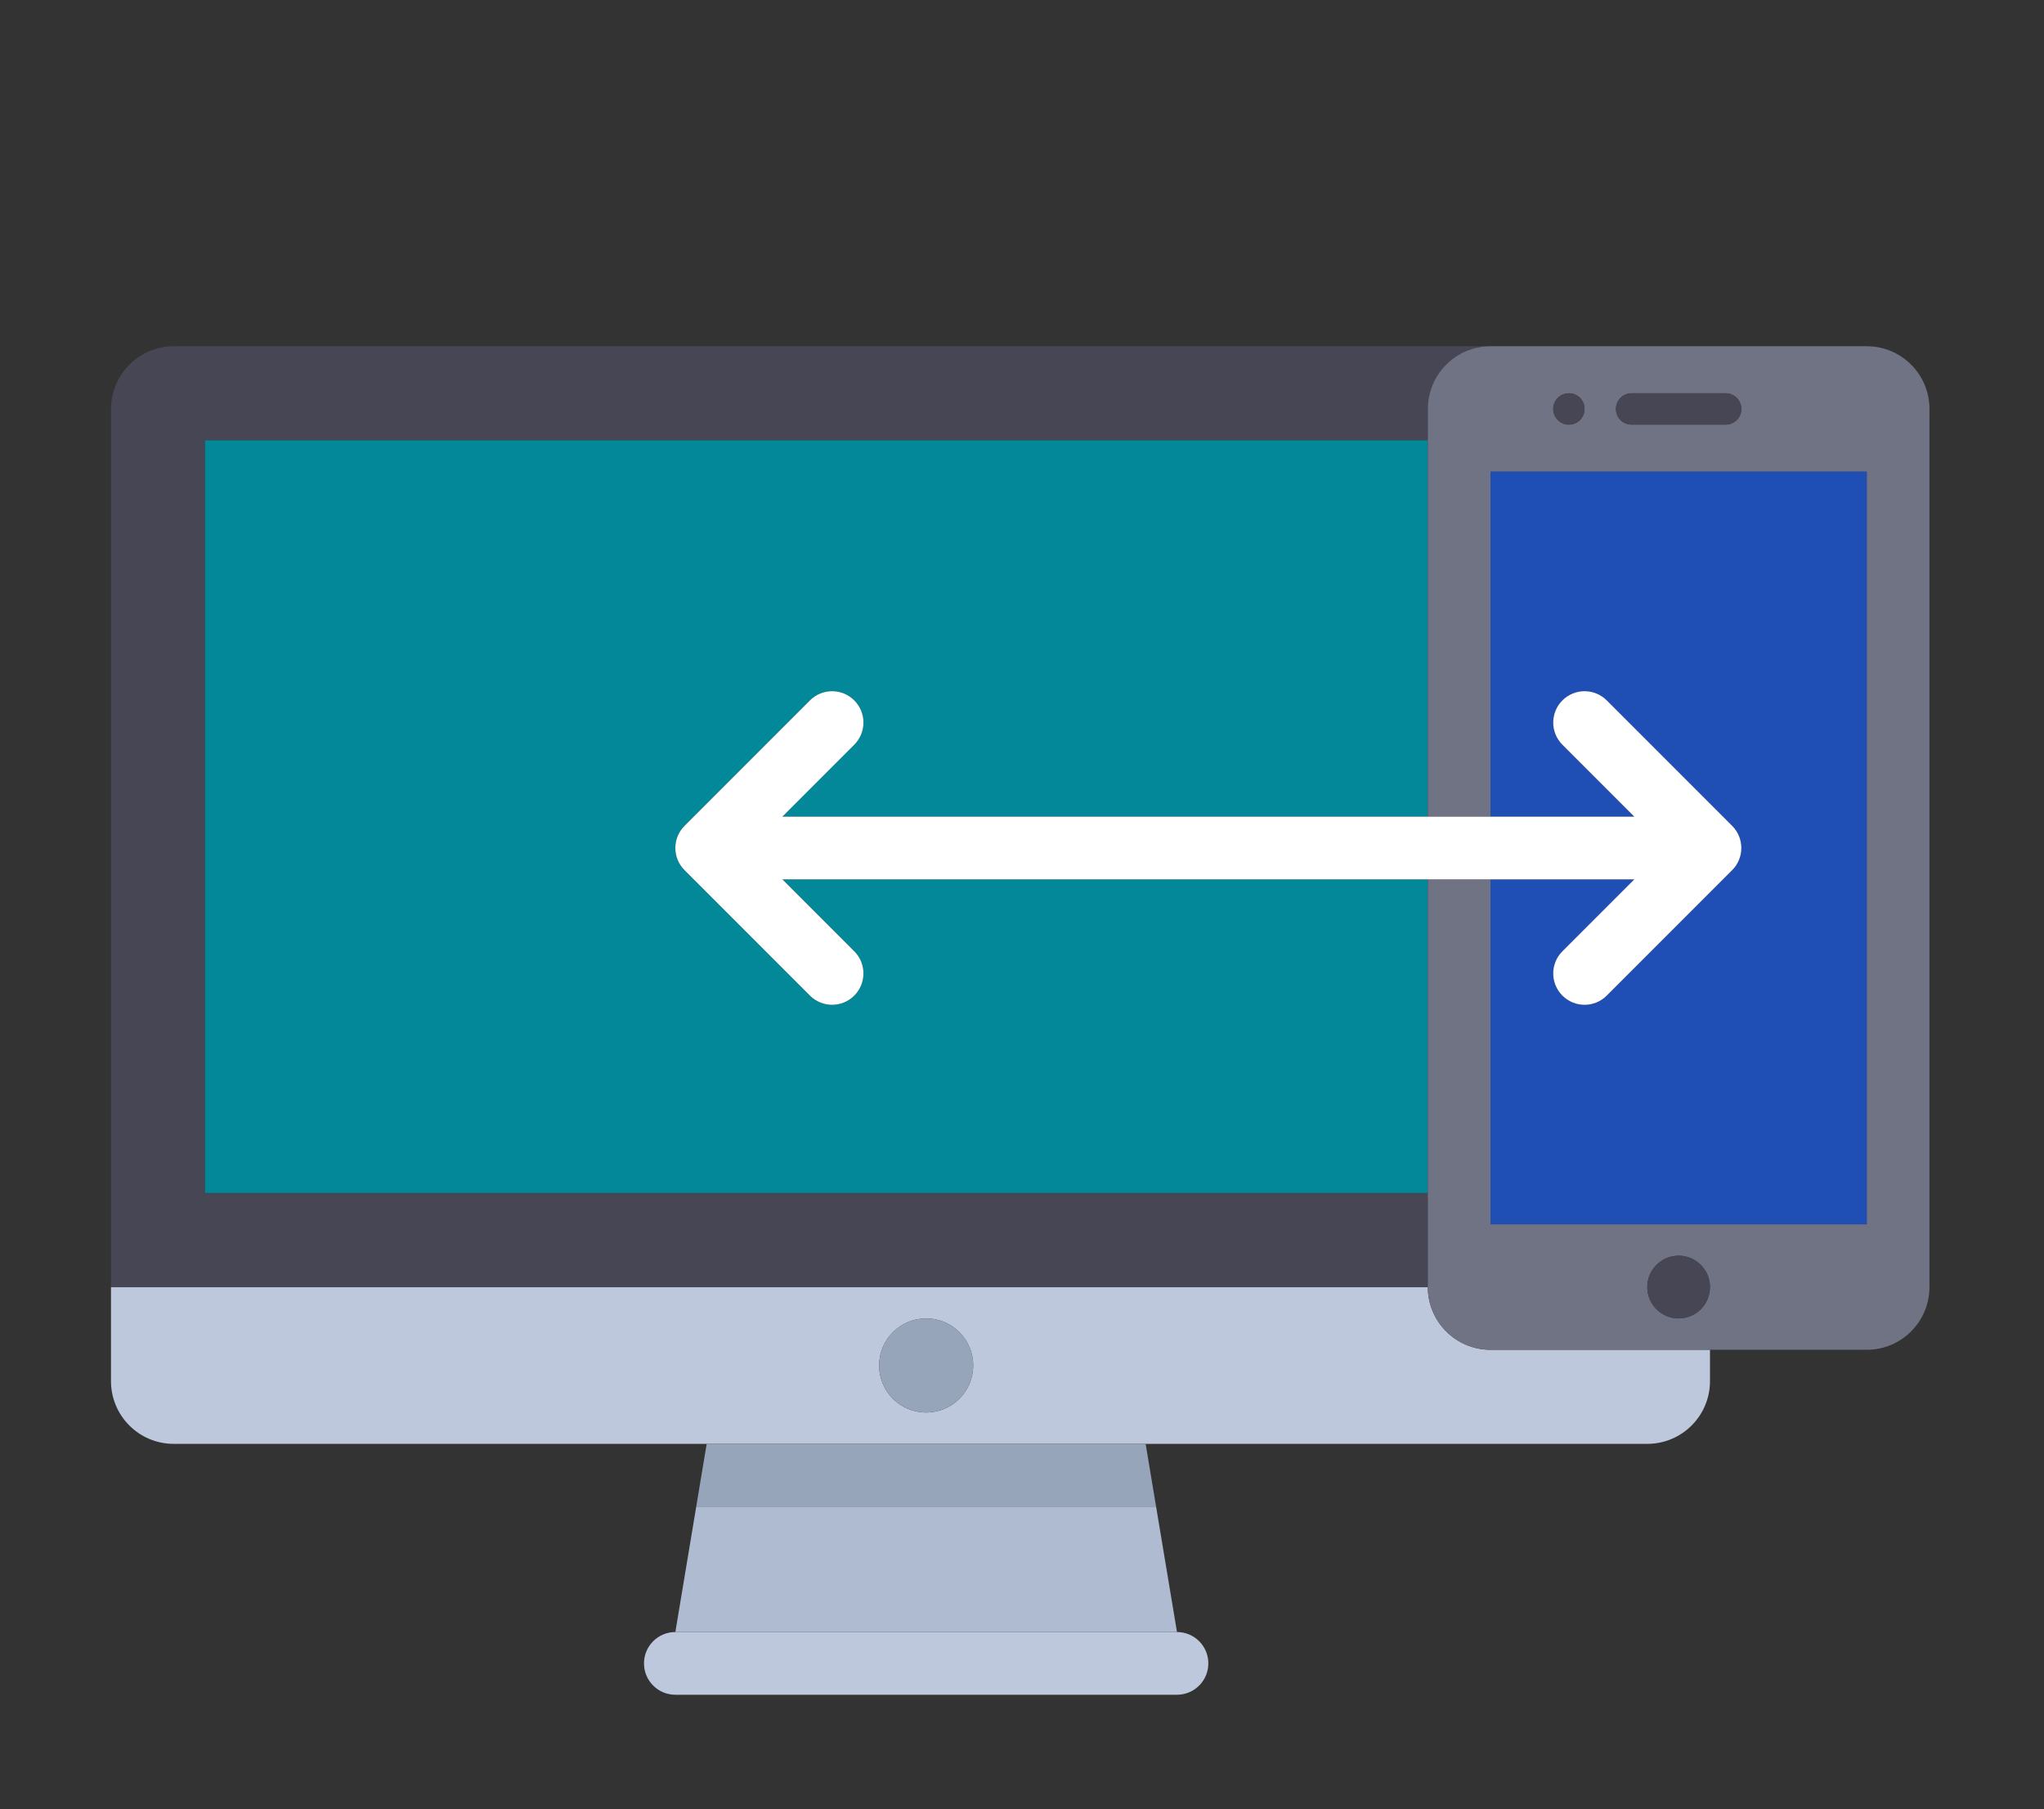 <?xml version="1.0" encoding="UTF-8" standalone="no" ?>
<!DOCTYPE svg PUBLIC "-//W3C//DTD SVG 1.1//EN" "http://www.w3.org/Graphics/SVG/1.1/DTD/svg11.dtd">
<svg xmlns="http://www.w3.org/2000/svg" xmlns:xlink="http://www.w3.org/1999/xlink" version="1.1" width="184.16" height="162.973" xml:space="preserve">
<rect width="100%" height="100%" fill="#333333" stroke="none"/>
<desc>Created with Fabric.js 1.6.0-rc.1</desc>
<defs></defs>
<g style="stroke: none; stroke-width: 1; stroke-dasharray: none; stroke-linecap: butt; stroke-linejoin: miter; stroke-miterlimit: 10; fill: none; fill-rule: nonzero; opacity: 1;" transform="translate(10 10) scale(0.32 0.32)" >
  <path d="M 14.097 66.566 c 1.15 -0.235 2.34 -0.359 3.559 -0.359 C 16.437 66.207 15.246 66.33 14.097 66.566 z" style="stroke: none; stroke-width: 1; stroke-dasharray: none; stroke-linecap: butt; stroke-linejoin: miter; stroke-miterlimit: 10; fill: #BEC8DC; fill-rule: nonzero; opacity: 1;" transform=" matrix(1 0 0 1 0 0) " stroke-linecap="round" />
  <path d="M 0.583 79.434 c 0.099 -0.384 0.203 -0.766 0.328 -1.14 C 0.786 78.667 0.682 79.049 0.583 79.434 z" style="stroke: none; stroke-width: 1; stroke-dasharray: none; stroke-linecap: butt; stroke-linejoin: miter; stroke-miterlimit: 10; fill: #BEC8DC; fill-rule: nonzero; opacity: 1;" transform=" matrix(1 0 0 1 0 0) " stroke-linecap="round" />
  <path d="M 11.811 67.218 c 0.744 -0.262 1.501 -0.492 2.285 -0.652 C 13.312 66.727 12.555 66.957 11.811 67.218 z" style="stroke: none; stroke-width: 1; stroke-dasharray: none; stroke-linecap: butt; stroke-linejoin: miter; stroke-miterlimit: 10; fill: #BEC8DC; fill-rule: nonzero; opacity: 1;" transform=" matrix(1 0 0 1 0 0) " stroke-linecap="round" />
  <path d="M 370.759 331.034 H 0 v 26.483 c 0 9.751 7.904 17.655 17.655 17.655 h 150.069 H 291.31 h 141.241 c 9.751 0 17.655 -7.904 17.655 -17.655 v -8.828 h -61.793 C 378.663 348.69 370.759 340.786 370.759 331.034 z M 229.517 366.345 c -7.313 0 -13.241 -5.929 -13.241 -13.241 s 5.929 -13.241 13.241 -13.241 s 13.241 5.929 13.241 13.241 S 236.83 366.345 229.517 366.345 z" style="stroke: none; stroke-width: 1; stroke-dasharray: none; stroke-linecap: butt; stroke-linejoin: miter; stroke-miterlimit: 10; fill: #BEC8DC; fill-rule: nonzero; opacity: 1;" transform=" matrix(1 0 0 1 0 0) " stroke-linecap="round" />
  <path d="M 370.759 304.552 H 26.483 V 92.69 h 344.276 v -8.828 c 0 -9.751 7.904 -17.655 17.655 -17.655 H 17.655 c -1.218 0 -2.409 0.124 -3.559 0.359 c -0.785 0.161 -1.543 0.392 -2.285 0.652 C 6.676 69.022 2.631 73.119 0.91 78.293 c -0.125 0.374 -0.228 0.756 -0.328 1.14 C 0.215 80.851 0 82.329 0 83.862 v 247.172 h 370.759 V 304.552 z" style="stroke: none; stroke-width: 1; stroke-dasharray: none; stroke-linecap: butt; stroke-linejoin: miter; stroke-miterlimit: 10; fill: #464655; fill-rule: nonzero; opacity: 1;" transform=" matrix(1 0 0 1 0 0) " stroke-linecap="round" />
  <path d="M 26.483 304.552 h 344.276 v -88.276 H 189.035 l 20.242 20.242 c 3.448 3.448 3.448 9.035 0 12.483 c -1.725 1.724 -3.983 2.585 -6.242 2.585 s -4.518 -0.862 -6.241 -2.586 l -35.31 -35.31 c -3.448 -3.448 -3.448 -9.035 0 -12.483 l 35.31 -35.31 c 3.448 -3.448 9.035 -3.448 12.483 0 c 3.448 3.448 3.448 9.035 0 12.483 l -20.242 20.242 h 181.724 V 92.69 H 26.483 V 304.552 z" style="stroke: none; stroke-width: 1; stroke-dasharray: none; stroke-linecap: butt; stroke-linejoin: miter; stroke-miterlimit: 10; fill: #03889a; fill-rule: nonzero; opacity: 1;" transform=" matrix(1 0 0 1 0 0) " stroke-linecap="round" />
  <polygon points="164.78,392.83 167.72,375.17 158.9,428.14 300.14,428.14 291.31,375.17 294.25,392.83 " style="stroke: none; stroke-width: 1; stroke-dasharray: none; stroke-linecap: butt; stroke-linejoin: miter; stroke-miterlimit: 10; fill: #AFBBD0; fill-rule: nonzero; opacity: 1;" transform="  matrix(1 0 0 1 0 0) "/>
  <path d="M 150.069 436.966 c 0 4.875 3.953 8.828 8.828 8.828 h 141.241 c 4.875 0 8.828 -3.953 8.828 -8.828 s -3.953 -8.828 -8.828 -8.828 H 158.897 C 154.022 428.138 150.069 432.09 150.069 436.966 z" style="stroke: none; stroke-width: 1; stroke-dasharray: none; stroke-linecap: butt; stroke-linejoin: miter; stroke-miterlimit: 10; fill: #BEC8DC; fill-rule: nonzero; opacity: 1;" transform=" matrix(1 0 0 1 0 0) " stroke-linecap="round" />
  <polygon points="164.78,392.83 294.25,392.83 291.31,375.17 167.72,375.17 " style="stroke: none; stroke-width: 1; stroke-dasharray: none; stroke-linecap: butt; stroke-linejoin: miter; stroke-miterlimit: 10; fill: #96A5B9; fill-rule: nonzero; opacity: 1;" transform="  matrix(1 0 0 1 0 0) "/>
  <circle cx="229.521" cy="353.101" r="13.241" style="stroke: none; stroke-width: 1; stroke-dasharray: none; stroke-linecap: butt; stroke-linejoin: miter; stroke-miterlimit: 10; fill: #96A5B9; fill-rule: nonzero; opacity: 1;" transform="  matrix(1 0 0 1 0 0) "/>
  <path d="M 494.345 66.207 h -61.793 h -44.138 c -9.751 0 -17.655 7.904 -17.655 17.655 v 8.828 v 105.931 h 17.655 v -97.103 h 105.931 v 211.862 H 388.414 v -97.103 h -17.655 v 88.276 v 26.483 c 0 9.751 7.904 17.655 17.655 17.655 h 61.793 h 44.138 c 9.75 0 17.655 -7.904 17.655 -17.655 V 83.862 C 512 74.111 504.095 66.207 494.345 66.207 z M 410.483 79.448 c 2.438 0 4.414 1.976 4.414 4.414 s -1.976 4.414 -4.414 4.414 s -4.414 -1.976 -4.414 -4.414 S 408.045 79.448 410.483 79.448 z M 454.621 88.276 h -26.483 c -2.438 0 -4.414 -1.976 -4.414 -4.414 s 1.976 -4.414 4.414 -4.414 h 26.483 c 2.438 0 4.414 1.976 4.414 4.414 S 457.058 88.276 454.621 88.276 z M 441.379 339.862 c -4.875 0 -8.828 -3.953 -8.828 -8.828 s 3.953 -8.828 8.828 -8.828 s 8.828 3.953 8.828 8.828 S 446.254 339.862 441.379 339.862 z" style="stroke: none; stroke-width: 1; stroke-dasharray: none; stroke-linecap: butt; stroke-linejoin: miter; stroke-miterlimit: 10; fill: #707384; fill-rule: nonzero; opacity: 1;" transform=" matrix(1 0 0 1 0 0) " stroke-linecap="round" />
  <path d="M 428.897 198.621 l -20.242 -20.242 c -3.448 -3.448 -3.448 -9.035 0 -12.483 c 3.448 -3.448 9.035 -3.448 12.483 0 l 35.31 35.31 c 3.448 3.448 3.448 9.035 0 12.483 L 421.139 249 c -1.725 1.725 -3.983 2.586 -6.242 2.586 s -4.518 -0.862 -6.241 -2.586 c -3.448 -3.448 -3.448 -9.035 0 -12.483 l 20.242 -20.241 h -40.483 v 97.103 h 105.931 V 101.517 H 388.414 v 97.103 H 428.897 z" style="stroke: none; stroke-width: 1; stroke-dasharray: none; stroke-linecap: butt; stroke-linejoin: miter; stroke-miterlimit: 10; fill: #1f4fb5; fill-rule: nonzero; opacity: 1;" transform=" matrix(1 0 0 1 0 0) " stroke-linecap="round" />
  <path d="M 454.621 79.448 h -26.483 c -2.438 0 -4.414 1.976 -4.414 4.414 s 1.976 4.414 4.414 4.414 h 26.483 c 2.438 0 4.414 -1.976 4.414 -4.414 S 457.058 79.448 454.621 79.448 z" style="stroke: none; stroke-width: 1; stroke-dasharray: none; stroke-linecap: butt; stroke-linejoin: miter; stroke-miterlimit: 10; fill: #464655; fill-rule: nonzero; opacity: 1;" transform=" matrix(1 0 0 1 0 0) " stroke-linecap="round" />
  <circle cx="410.484" cy="83.864" r="4.414" style="stroke: none; stroke-width: 1; stroke-dasharray: none; stroke-linecap: butt; stroke-linejoin: miter; stroke-miterlimit: 10; fill: #464655; fill-rule: nonzero; opacity: 1;" transform="  matrix(1 0 0 1 0 0) "/>
  <circle cx="441.378" cy="331.038" r="8.828" style="stroke: none; stroke-width: 1; stroke-dasharray: none; stroke-linecap: butt; stroke-linejoin: miter; stroke-miterlimit: 10; fill: #464655; fill-rule: nonzero; opacity: 1;" transform="  matrix(1 0 0 1 0 0) "/>
  <path d="M 209.276 178.379 c 3.448 -3.448 3.448 -9.035 0 -12.483 c -3.448 -3.448 -9.035 -3.448 -12.483 0 l -35.31 35.31 c -3.448 3.448 -3.448 9.035 0 12.483 l 35.31 35.31 c 1.725 1.725 3.982 2.586 6.241 2.586 s 4.518 -0.862 6.241 -2.586 c 3.448 -3.448 3.448 -9.035 0 -12.483 l -20.239 -20.241 h 181.724 h 17.655 h 40.483 l -20.242 20.242 c -3.448 3.448 -3.448 9.035 0 12.483 c 1.725 1.725 3.982 2.586 6.241 2.586 s 4.518 -0.862 6.241 -2.586 l 35.31 -35.31 c 3.448 -3.448 3.448 -9.035 0 -12.483 l -35.31 -35.31 c -3.448 -3.448 -9.035 -3.448 -12.483 0 s -3.448 9.035 0 12.483 l 20.243 20.241 h -40.483 h -17.655 H 189.035 L 209.276 178.379 z" style="stroke: none; stroke-width: 1; stroke-dasharray: none; stroke-linecap: butt; stroke-linejoin: miter; stroke-miterlimit: 10; fill: #FFFFFF; fill-rule: nonzero; opacity: 1;" transform=" matrix(1 0 0 1 0 0) " stroke-linecap="round" />
</g>
</svg>
